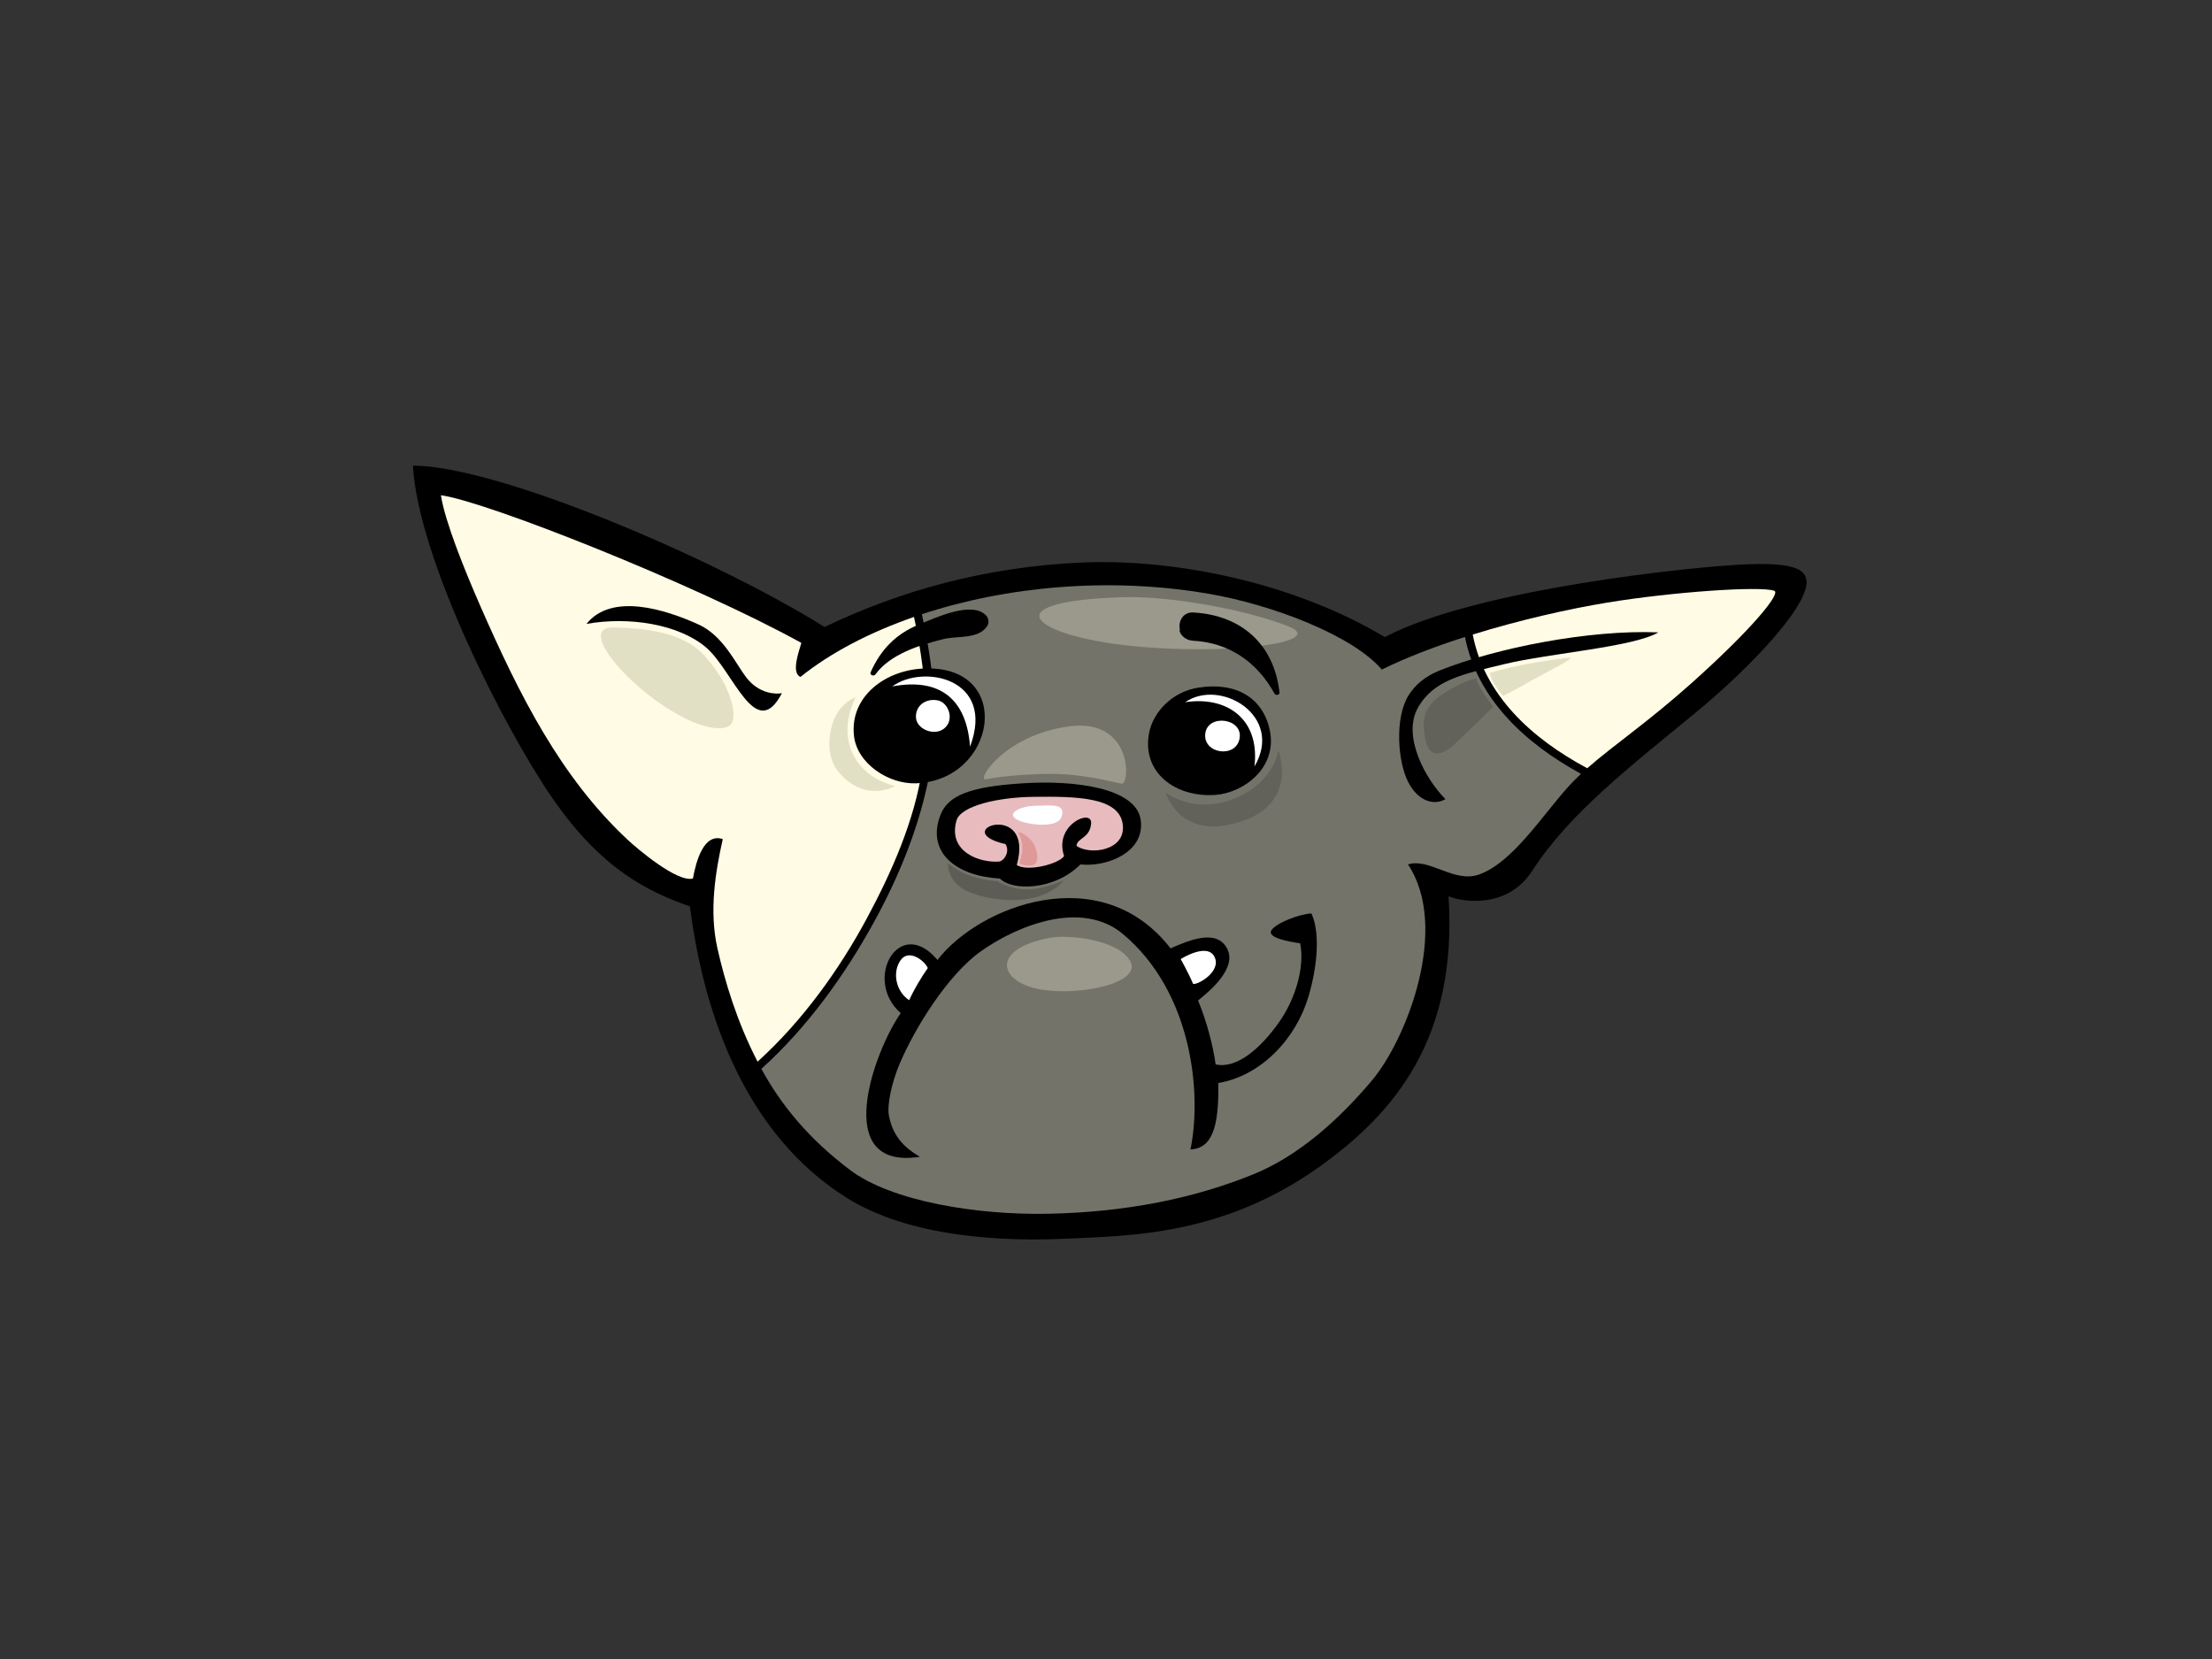 <?xml version="1.0" encoding="utf-8"?>
<!-- Generator: Adobe Illustrator 17.0.0, SVG Export Plug-In . SVG Version: 6.00 Build 0)  -->
<!DOCTYPE svg PUBLIC "-//W3C//DTD SVG 1.1//EN" "http://www.w3.org/Graphics/SVG/1.1/DTD/svg11.dtd">
<svg version="1.1" id="Layer_1" xmlns="http://www.w3.org/2000/svg" xmlns:xlink="http://www.w3.org/1999/xlink" x="0px" y="0px"
	 width="800px" height="600px" viewBox="0 0 800 600" enable-background="new 0 0 800 600" xml:space="preserve">
<rect x="0" y="0" width="800" height="600" fill="#333333" stroke="none"/>
<g>
	<path fill-rule="evenodd" clip-rule="evenodd" d="M613.649,257.395c-24.406,20.137-45.913,36.572-59.531,57.584
		c-9.065,13.983-25.47,11.164-30.243,9.166c3.381,51.422-19.646,78.574-46.822,97.926c-34.878,24.837-68.698,24.839-90.893,25.896
		c-22.195,1.056-57.073,0-80.853-15.327c-34.514-22.242-50.442-63.06-55.788-104.831c-14.853-5.221-31.794-13.165-49.755-39.175
		c-17.834-25.829-48.698-87.268-50.414-120.224c30.429,0,108.528,33.206,148.861,58.345c27.357-13.129,58.279-21.777,93.155-23.307
		c32.791-1.444,75.984,6.924,109.474,26.972c32.725-17.399,112.783-25.753,131.727-26.362c18.946-0.61,24.244,2.446,18.74,13.035
		C645.809,227.686,629.212,244.553,613.649,257.395z"/>
	<path fill-rule="evenodd" clip-rule="evenodd" fill="#73736A" d="M571.798,279.877c-20.509-11.2-37.561-27.227-41.971-49.52
		c-10.762,3.447-21.166,7.41-30.085,11.798c-10.388-12.223-39.318-23.427-62.782-27.441c-35.83-6.135-72.975-2.647-103.557,7.426
		c4.093,18.666,6.321,37.823,2.965,56.652c-3.411,19.114-11.001,37.821-20.331,54.78c-10.498,19.093-24.035,37.996-40.674,52.985
		c7.003,12.85,16.844,25.104,32.058,36.571c15.212,11.465,46.133,16.322,71.343,15.854c28.536-0.53,53.272-5.639,74.51-14.268
		c16.91-6.871,31.533-20.461,42.805-33.822c12.834-15.212,28.319-55.5,13.137-78.27c7.843-2.426,16.612,6.832,25.654,3.668
		c12.14-4.259,22.731-21.161,32.508-31.964C568.754,282.814,570.228,281.345,571.798,279.877z M473.261,360.304
		c-4.421,15.085-16.912,28.728-32.634,31.383c0.241,16.288-2.345,23.615-10.077,24.043c4.228-20.609,0.529-57.073-24.481-77.974
		c-14.655-12.247-37.707-3.358-51.31,6.282c-11.916,8.448-23.841,27.608-29.396,40.715c-2.856,6.722-4.613,14.878-3.869,18.738
		c1.311,6.845,4.883,11.206,11.202,14.873c-32.508,5.094-16.403-38.526-6.929-51.948c-13.82-12.094-0.545-35.704,13.285-19.234
		c15.201-19.684,59.241-36.581,84.294-4.19c7.339-3.264,16.708-6.929,20.42,0c3.719,6.931-5.746,15.075-10.47,18.845
		c3.091,7.433,5.429,16.324,6.351,23.119c7.71,1.721,16.304-5.911,22.82-15.08c6.517-9.162,9.395-20.884,7.743-28.719
		c-4.281-0.609-12.022-2.041-10.394-4.687c1.632-2.645,10.268-5.941,14.468-6.11C477.334,336.878,476.723,348.488,473.261,360.304z"
		/>
	<path fill-rule="evenodd" clip-rule="evenodd" fill="#FFFBE4" d="M574.041,277.848c9.383-8.261,21.896-16.629,37.75-30.8
		c21.443-19.18,32.455-32.447,29.892-33.384c-4.944-1.802-36.62,0.38-60.252,4.248c-13.99,2.293-31.722,6.283-48.795,11.577
		C536.853,251.395,553.784,266.997,574.041,277.848z"/>
	<path fill-rule="evenodd" clip-rule="evenodd" fill="#FFFBE4" d="M227.003,303.72c3.563,3.327,17.992,15.538,23.6,14.008
		c1.224-6.718,4.075-16.526,10.796-14.258c-2.648,11.819-4.991,25.97-1.93,39.522c2.662,11.799,6.998,26.432,14.514,40.972
		c16.261-14.72,29.527-33.236,39.544-51.857c8.958-16.663,17.187-35.224,20.031-54.089c2.798-18.521,0.837-36.849-2.996-54.899
		c-15.989,5.556-30.098,12.898-41.049,21.682c-3.442-1.339-0.613-9.164,0.319-12.287c-39.051-21.512-114.204-51.271-130.371-53.403
		c1.481,9.587,8.662,27.288,14.138,39.794C187.884,251.543,202.804,281.117,227.003,303.72z"/>
	<path fill-rule="evenodd" clip-rule="evenodd" d="M282.786,250.705c-9.536,18.252-17.538-8.181-27.509-16.622
		c-9.974-8.433-28.077-11.178-43.177-8.433c9.164-11.411,28.54-5.238,40.537,0.203c8.932,4.053,13.435,14.171,17.233,19.119
		C274.498,251.001,280.63,251.121,282.786,250.705z"/>
	<path fill-rule="evenodd" clip-rule="evenodd" d="M599.77,228.71c-8.965,5.297-39.316,7.54-55.411,11.407
		c-15.23,3.661-25.872,5.709-31.575,15.891c-5.702,10.185,2.65,25.672,9.984,33.003c-3.666,2.24-9.62,1.245-13.446-6.11
		c-3.824-7.357-4.954-23.203,0.056-31.343c2.395-3.882,6.056-6.98,11.356-9.096C541.115,234.333,574.791,227.674,599.77,228.71z"/>
	<path fill-rule="evenodd" clip-rule="evenodd" d="M335.137,241.74c31.75-0.43,25.203,40.606-3.943,41.561
		c-9.79,0.324-21.189-7.095-22.334-17.118C307.228,251.927,320.309,241.941,335.137,241.74z"/>
	<path fill-rule="evenodd" clip-rule="evenodd" fill="#FFFFFF" d="M350.824,270.056c-1.217-17.113-10.795-25.055-28.113-21.8
		C333.714,240.109,360.198,245.205,350.824,270.056z"/>
	<path fill-rule="evenodd" clip-rule="evenodd" d="M433.534,248.669c13.698-2.105,23.223,3.87,25.672,15.276
		c2.958,13.837-9.577,22.811-19.626,23.544c-14.352,1.044-26.829-8.062-23.971-22.526
		C416.99,257.955,423.476,250.207,433.534,248.669z"/>
	<path fill-rule="evenodd" clip-rule="evenodd" fill="#FFFFFF" d="M339.199,253.314c3.871,0.809,6.163,7.054,2.24,10.182
		c-3.589,2.856-10.185,0.204-10.185-4.279C331.253,254.735,335.33,252.495,339.199,253.314z"/>
	<path fill-rule="evenodd" clip-rule="evenodd" fill="#FFFFFF" d="M428.644,253.964c12.631-8.759,35.854,4.883,25.06,23.223
		C455.743,259.46,443.112,251.724,428.644,253.964z"/>
	<path fill-rule="evenodd" clip-rule="evenodd" fill="#FFFFFF" d="M448.328,267.009c-1.225,7.336-13.219,5.692-12.428-1.629
		C436.688,258.065,449.545,259.674,448.328,267.009z"/>
	<path fill-rule="evenodd" clip-rule="evenodd" d="M369.769,283.301c18.949-1.227,41.153,1.626,42.785,13.236
		c1.642,11.719-12.223,17.111-21.8,16.096c-9.573,9.573-24.855,9.578-29.134,5.093c-15.686-0.814-26.687-9.372-21.522-22.907
		C342.834,287.648,350.824,284.522,369.769,283.301z"/>
	<path fill-rule="evenodd" clip-rule="evenodd" fill="#E8BBBF" d="M373.844,288.188c15.261-0.17,30.765,0,32.188,9.78
		c1.428,9.775-11.915,11.427-16.701,7.944c0.211-2.932,4.887-2.652,5.292-8.151c0.409-5.499-13.613,0.616-9.78,11.818
		c-1.616,2.778-13.326,5.896-17.108,3.259c6.647-23.81-25.531-12.504-4.075-7.545c1.547,2.487-0.125,5.634-2.098,6.285
		c-7.072,0.649-18.887-3.427-15.629-14.833C347.44,291.48,360.783,288.33,373.844,288.188z"/>
	<path fill-rule="evenodd" clip-rule="evenodd" fill="#FFFFFF" d="M431.495,355.822c-1.627-3.871-4.478-8.963-4.478-8.963
		s9.572-6.109,12.224-0.812C441.888,351.342,433.096,356.346,431.495,355.822z"/>
	<path fill-rule="evenodd" clip-rule="evenodd" fill="#FFFFFF" d="M325.568,347.475c3.052-4.686,8.994,0.14,9.978,2.645
		c-2.443,3.462-5.089,7.94-6.72,11.61C324.342,358.877,322.513,352.154,325.568,347.475z"/>
	<path fill-rule="evenodd" clip-rule="evenodd" fill="#9A998C" d="M405.594,215.989c18.043-0.608,46.195,4.781,60.532,10.62
		c14.336,5.839-23.36,10.617-57.875,6.901C373.734,229.794,358.336,217.586,405.594,215.989z"/>
	<path fill-rule="evenodd" clip-rule="evenodd" fill="#9A998C" d="M356.745,281.832c4.248-1.062,20.708-2.657,30.798-1.598
		c10.09,1.064,14.866,2.658,18.051,3.185c3.19,0.532,4.244-23.895-19.112-20.706C363.117,265.899,352.499,282.893,356.745,281.832z"
		/>
	<path fill-rule="evenodd" clip-rule="evenodd" fill="#9A998C" d="M379.576,339.174c6.45-1.255,24.959,0.534,29.209,8.494
		c4.241,7.965-18.583,12.746-32.923,10.091C361.526,355.101,357.809,343.425,379.576,339.174z"/>
	<path fill-rule="evenodd" clip-rule="evenodd" fill="#FFFFFF" d="M375.331,291.388c4.244,0,10.615-1.062,8.494,4.246
		c-1.675,4.184-13.277,2.652-16.462,0.529C364.178,294.042,368.959,291.388,375.331,291.388z"/>
	<path fill-rule="evenodd" clip-rule="evenodd" fill="#62615A" d="M520.279,252.09c4.203-3.182,9.848-5.852,13.562-6.746
		c1.486,4.602,6.236,10.25,6.236,10.25s-8.909,8.757-13.957,13.491c-5.501,5.167-9.556,4.248-10.618-1.594
		C514.44,261.649,514.261,256.649,520.279,252.09z"/>
	<path fill-rule="evenodd" clip-rule="evenodd" fill="#E1DFC4" d="M538.74,243.413c0,0,5.195-1.629,12.027-2.968
		c6.832-1.337,15.148-2.525,17.076-2.525c1.925,0-11.434,6.68-14.703,8.612c-3.269,1.93-9.503,5.196-9.503,5.196
		s-2.057-2.444-3.264-4.455C539.478,245.793,538.74,243.413,538.74,243.413z"/>
	<path fill-rule="evenodd" clip-rule="evenodd" fill="#E1DFC4" d="M250.079,233.169c5.048,3.121,10.189,10.625,12.176,14.701
		c2.966,6.087,3.861,11.877,2.077,14.107c-1.375,1.726-8.316,3.714-24.055-6.534c-15.739-10.246-30.885-28.81-18.266-28.512
		C234.638,227.231,243.186,228.913,250.079,233.169z"/>
	<path fill-rule="evenodd" clip-rule="evenodd" fill="#E1DFC4" d="M302.786,257.965c2.622-4.439,6.687-5.791,6.687-5.791
		s-6.387,11.136-0.446,21.677c4.87,8.652,14.698,10.398,14.698,10.398s-10.393,6.382-20.189-4.752
		C298.153,273.383,299.606,263.367,302.786,257.965z"/>
	<path fill-rule="evenodd" clip-rule="evenodd" fill="#5D5D55" d="M348.078,321.374c-5.7-3.607-5.2-9.207-5.2-9.207
		s3.423,3.119,8.616,4.75c5.2,1.634,9.21,1.781,9.21,1.781s4.599,2.97,10.686,2.97c6.094,0,13.366-3.269,13.366-3.269
		s-5.195,7.428-19.302,7.132C359.607,325.406,352.116,323.924,348.078,321.374z"/>
	<path fill-rule="evenodd" clip-rule="evenodd" fill="#DE9A98" d="M368.425,301.475c0,0,1.333,2.377,1.333,5.196
		c0,2.823-1.188,5.496-1.188,5.496s1.785,1.183,4.75,0.738c2.973-0.443,1.784-5.489,0.45-7.866
		C372.431,302.661,367.829,299.839,368.425,301.475z"/>
	<path fill-rule="evenodd" clip-rule="evenodd" fill="#62615A" d="M421.603,286.676c0,0,10.18,8.001,24.725,2.182
		c14.542-5.819,16.001-17.45,16.001-17.45s8.545,21.56-18.183,26.906C425.965,301.947,421.603,286.676,421.603,286.676z"/>
	<path fill-rule="evenodd" clip-rule="evenodd" d="M356.601,222.563c-5.135-5.382-18.444,0.96-24.185,3.273
		c-8.375,3.372-13.945,9.169-17.531,17.286c-0.46,1.044,1.138,1.599,1.736,0.779c5.353-7.362,16.067-10.658,24.493-12.748
		c5.219-1.291,12.751,0.153,15.938-4.762C357.825,225.196,357.557,223.563,356.601,222.563z"/>
	<path fill-rule="evenodd" clip-rule="evenodd" d="M462.74,250.405c-1.977-17.45-13.787-27.893-31.099-28.891
		c-4.019-0.232-5.668,3.5-4.849,6.519c-0.077-0.064-0.161-0.13-0.241-0.194c0.221,1.443,1.263,2.574,2.545,3.235
		c0.165,0.094,0.349,0.166,0.532,0.239c0.084,0.035,0.166,0.067,0.254,0.097c0.181,0.061,0.372,0.12,0.567,0.165
		c0.308,0.069,0.616,0.122,0.922,0.138c13.163,0.682,23.269,7.692,29.576,19.148C461.374,251.64,462.852,251.388,462.74,250.405z"/>
</g>
</svg>
